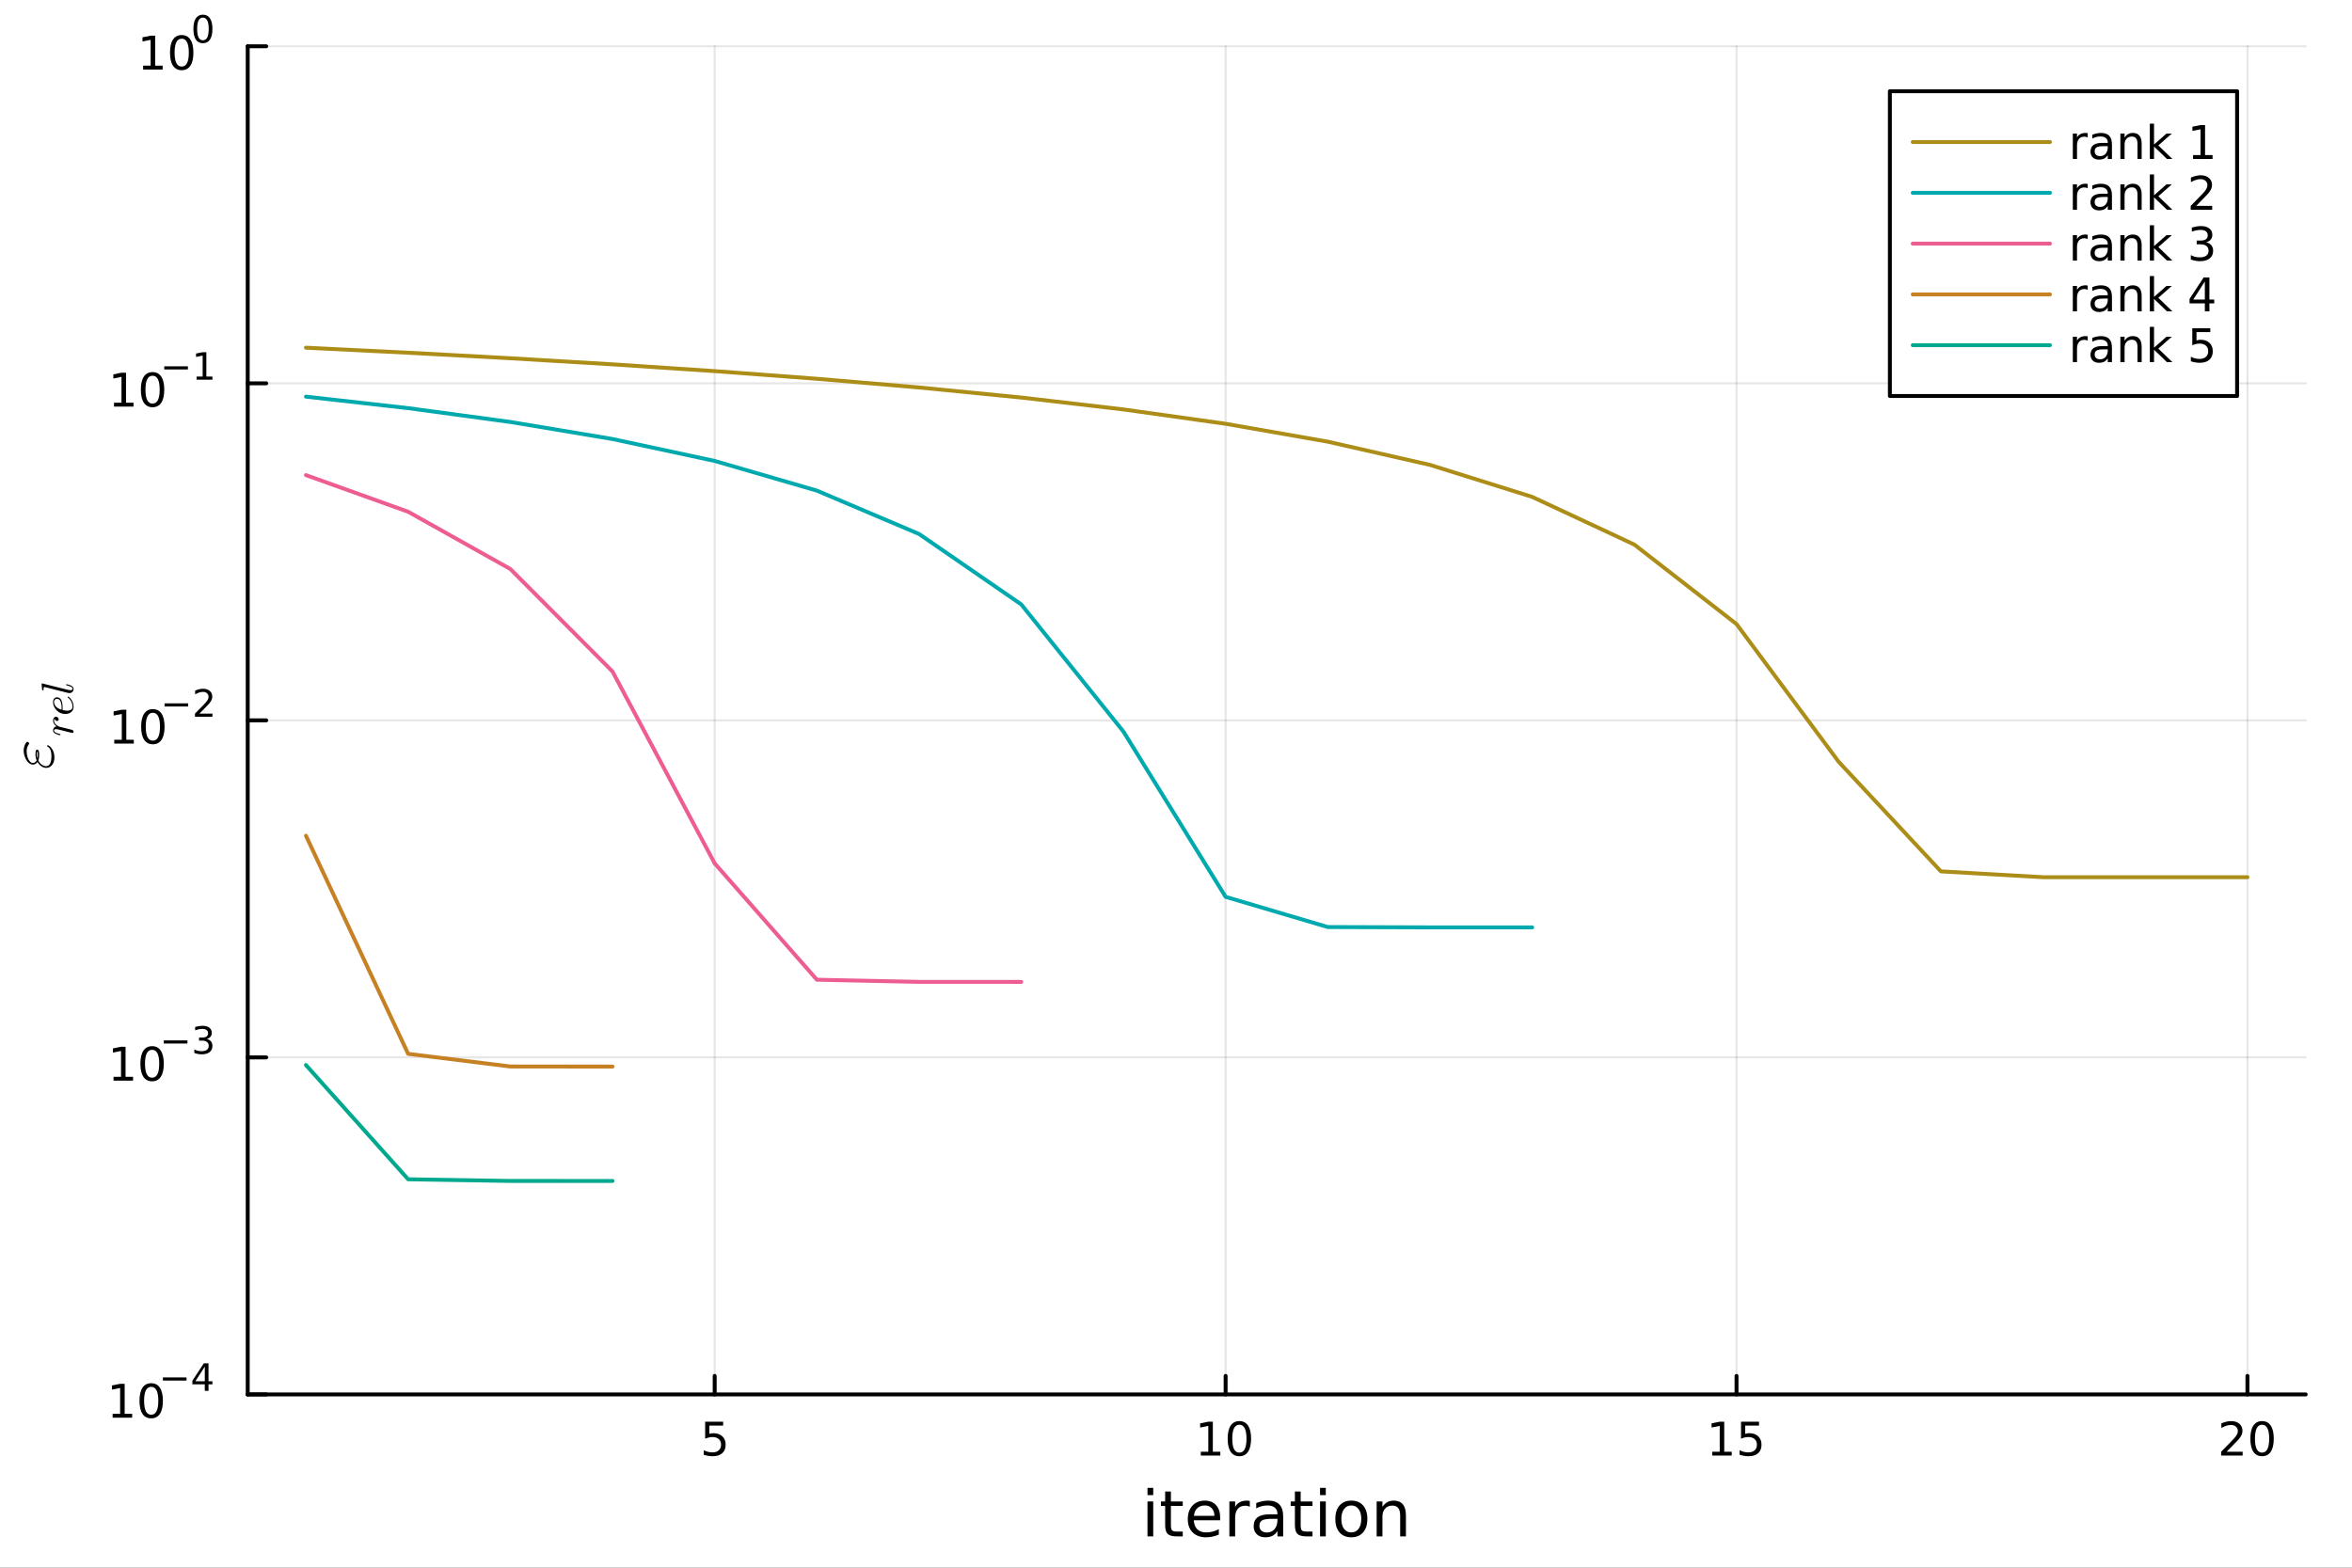<?xml version="1.0" encoding="utf-8"?>
<svg xmlns="http://www.w3.org/2000/svg" xmlns:xlink="http://www.w3.org/1999/xlink" width="600" height="400" viewBox="0 0 2400 1600">
<rect x="0" y="0" width="2400" height="1600" fill="#333333" stroke="none"/>
<defs>
  <clipPath id="clip040">
    <rect x="0" y="0" width="2400" height="1600"/>
  </clipPath>
</defs>
<path clip-path="url(#clip040)" d="M0 1600 L2400 1600 L2400 0 L0 0  Z" fill="#ffffff" fill-rule="evenodd" fill-opacity="1"/>
<defs>
  <clipPath id="clip041">
    <rect x="480" y="0" width="1681" height="1600"/>
  </clipPath>
</defs>
<defs>
  <clipPath id="clip042">
    <rect x="252" y="47" width="2101" height="1377"/>
  </clipPath>
</defs>
<path clip-path="url(#clip040)" d="M252.764 1423.18 L2352.76 1423.18 L2352.76 47.244 L252.764 47.244  Z" fill="#ffffff" fill-rule="evenodd" fill-opacity="1"/>
<polyline clip-path="url(#clip042)" style="stroke:#000000; stroke-linecap:round; stroke-linejoin:round; stroke-width:2; stroke-opacity:0.1; fill:none" points="729.277,1423.18 729.277,47.244 "/>
<polyline clip-path="url(#clip042)" style="stroke:#000000; stroke-linecap:round; stroke-linejoin:round; stroke-width:2; stroke-opacity:0.1; fill:none" points="1250.63,1423.18 1250.63,47.244 "/>
<polyline clip-path="url(#clip042)" style="stroke:#000000; stroke-linecap:round; stroke-linejoin:round; stroke-width:2; stroke-opacity:0.1; fill:none" points="1771.97,1423.18 1771.97,47.244 "/>
<polyline clip-path="url(#clip042)" style="stroke:#000000; stroke-linecap:round; stroke-linejoin:round; stroke-width:2; stroke-opacity:0.1; fill:none" points="2293.32,1423.18 2293.32,47.244 "/>
<polyline clip-path="url(#clip040)" style="stroke:#000000; stroke-linecap:round; stroke-linejoin:round; stroke-width:4; stroke-opacity:1; fill:none" points="252.764,1423.18 2352.76,1423.18 "/>
<polyline clip-path="url(#clip040)" style="stroke:#000000; stroke-linecap:round; stroke-linejoin:round; stroke-width:4; stroke-opacity:1; fill:none" points="729.277,1423.18 729.277,1404.28 "/>
<polyline clip-path="url(#clip040)" style="stroke:#000000; stroke-linecap:round; stroke-linejoin:round; stroke-width:4; stroke-opacity:1; fill:none" points="1250.63,1423.18 1250.63,1404.28 "/>
<polyline clip-path="url(#clip040)" style="stroke:#000000; stroke-linecap:round; stroke-linejoin:round; stroke-width:4; stroke-opacity:1; fill:none" points="1771.97,1423.18 1771.97,1404.28 "/>
<polyline clip-path="url(#clip040)" style="stroke:#000000; stroke-linecap:round; stroke-linejoin:round; stroke-width:4; stroke-opacity:1; fill:none" points="2293.32,1423.18 2293.32,1404.28 "/>
<path clip-path="url(#clip040)" d="M719.554 1451.02 L737.911 1451.02 L737.911 1454.96 L723.837 1454.96 L723.837 1463.43 Q724.855 1463.08 725.874 1462.92 Q726.892 1462.73 727.911 1462.73 Q733.698 1462.73 737.077 1465.9 Q740.457 1469.08 740.457 1474.49 Q740.457 1480.07 736.985 1483.17 Q733.513 1486.25 727.193 1486.25 Q725.017 1486.25 722.749 1485.88 Q720.503 1485.51 718.096 1484.77 L718.096 1480.07 Q720.179 1481.2 722.402 1481.76 Q724.624 1482.32 727.101 1482.32 Q731.105 1482.32 733.443 1480.21 Q735.781 1478.1 735.781 1474.49 Q735.781 1470.88 733.443 1468.77 Q731.105 1466.67 727.101 1466.67 Q725.226 1466.67 723.351 1467.08 Q721.499 1467.5 719.554 1468.38 L719.554 1451.02 Z" fill="#000000" fill-rule="evenodd" fill-opacity="1" /><path clip-path="url(#clip040)" d="M1225.31 1481.64 L1232.95 1481.64 L1232.95 1455.28 L1224.64 1456.95 L1224.64 1452.69 L1232.91 1451.02 L1237.58 1451.02 L1237.58 1481.64 L1245.22 1481.64 L1245.22 1485.58 L1225.31 1485.58 L1225.31 1481.64 Z" fill="#000000" fill-rule="evenodd" fill-opacity="1" /><path clip-path="url(#clip040)" d="M1264.66 1454.1 Q1261.05 1454.1 1259.22 1457.66 Q1257.42 1461.2 1257.42 1468.33 Q1257.42 1475.44 1259.22 1479.01 Q1261.05 1482.55 1264.66 1482.55 Q1268.3 1482.55 1270.1 1479.01 Q1271.93 1475.44 1271.93 1468.33 Q1271.93 1461.2 1270.1 1457.66 Q1268.3 1454.1 1264.66 1454.1 M1264.66 1450.39 Q1270.47 1450.39 1273.53 1455 Q1276.61 1459.58 1276.61 1468.33 Q1276.61 1477.06 1273.53 1481.67 Q1270.47 1486.25 1264.66 1486.25 Q1258.85 1486.25 1255.78 1481.67 Q1252.72 1477.06 1252.72 1468.33 Q1252.72 1459.58 1255.78 1455 Q1258.85 1450.39 1264.66 1450.39 Z" fill="#000000" fill-rule="evenodd" fill-opacity="1" /><path clip-path="url(#clip040)" d="M1747.16 1481.64 L1754.8 1481.64 L1754.8 1455.28 L1746.49 1456.95 L1746.49 1452.69 L1754.75 1451.02 L1759.43 1451.02 L1759.43 1481.64 L1767.07 1481.64 L1767.07 1485.58 L1747.16 1485.58 L1747.16 1481.64 Z" fill="#000000" fill-rule="evenodd" fill-opacity="1" /><path clip-path="url(#clip040)" d="M1776.56 1451.02 L1794.91 1451.02 L1794.91 1454.96 L1780.84 1454.96 L1780.84 1463.43 Q1781.86 1463.08 1782.88 1462.92 Q1783.89 1462.73 1784.91 1462.73 Q1790.7 1462.73 1794.08 1465.9 Q1797.46 1469.08 1797.46 1474.49 Q1797.46 1480.07 1793.99 1483.17 Q1790.52 1486.25 1784.2 1486.25 Q1782.02 1486.25 1779.75 1485.88 Q1777.51 1485.51 1775.1 1484.77 L1775.1 1480.07 Q1777.18 1481.2 1779.4 1481.76 Q1781.63 1482.32 1784.1 1482.32 Q1788.11 1482.32 1790.45 1480.21 Q1792.78 1478.1 1792.78 1474.49 Q1792.78 1470.88 1790.45 1468.77 Q1788.11 1466.67 1784.1 1466.67 Q1782.23 1466.67 1780.35 1467.08 Q1778.5 1467.5 1776.56 1468.38 L1776.56 1451.02 Z" fill="#000000" fill-rule="evenodd" fill-opacity="1" /><path clip-path="url(#clip040)" d="M2272.1 1481.64 L2288.41 1481.64 L2288.41 1485.58 L2266.47 1485.58 L2266.47 1481.64 Q2269.13 1478.89 2273.72 1474.26 Q2278.32 1469.61 2279.5 1468.27 Q2281.75 1465.74 2282.63 1464.01 Q2283.53 1462.25 2283.53 1460.56 Q2283.53 1457.8 2281.59 1456.07 Q2279.66 1454.33 2276.56 1454.33 Q2274.36 1454.33 2271.91 1455.09 Q2269.48 1455.86 2266.7 1457.41 L2266.7 1452.69 Q2269.53 1451.55 2271.98 1450.97 Q2274.43 1450.39 2276.47 1450.39 Q2281.84 1450.39 2285.04 1453.08 Q2288.23 1455.77 2288.23 1460.26 Q2288.23 1462.39 2287.42 1464.31 Q2286.63 1466.2 2284.53 1468.8 Q2283.95 1469.47 2280.85 1472.69 Q2277.74 1475.88 2272.1 1481.64 Z" fill="#000000" fill-rule="evenodd" fill-opacity="1" /><path clip-path="url(#clip040)" d="M2308.23 1454.1 Q2304.62 1454.1 2302.79 1457.66 Q2300.98 1461.2 2300.98 1468.33 Q2300.98 1475.44 2302.79 1479.01 Q2304.62 1482.55 2308.23 1482.55 Q2311.86 1482.55 2313.67 1479.01 Q2315.5 1475.44 2315.5 1468.33 Q2315.5 1461.2 2313.67 1457.66 Q2311.86 1454.1 2308.23 1454.1 M2308.23 1450.39 Q2314.04 1450.39 2317.1 1455 Q2320.17 1459.58 2320.17 1468.33 Q2320.17 1477.06 2317.1 1481.67 Q2314.04 1486.25 2308.23 1486.25 Q2302.42 1486.25 2299.34 1481.67 Q2296.29 1477.06 2296.29 1468.33 Q2296.29 1459.58 2299.34 1455 Q2302.42 1450.39 2308.23 1450.39 Z" fill="#000000" fill-rule="evenodd" fill-opacity="1" /><path clip-path="url(#clip040)" d="M1170.91 1532.4 L1176.77 1532.4 L1176.77 1568.04 L1170.91 1568.04 L1170.91 1532.4 M1170.91 1518.52 L1176.77 1518.52 L1176.77 1525.93 L1170.91 1525.93 L1170.91 1518.52 Z" fill="#000000" fill-rule="evenodd" fill-opacity="1" /><path clip-path="url(#clip040)" d="M1194.81 1522.27 L1194.81 1532.4 L1206.88 1532.4 L1206.88 1536.95 L1194.81 1536.95 L1194.81 1556.3 Q1194.81 1560.66 1195.99 1561.9 Q1197.2 1563.14 1200.86 1563.14 L1206.88 1563.14 L1206.88 1568.04 L1200.86 1568.04 Q1194.08 1568.04 1191.5 1565.53 Q1188.93 1562.98 1188.93 1556.3 L1188.93 1536.95 L1184.63 1536.95 L1184.63 1532.4 L1188.93 1532.4 L1188.93 1522.27 L1194.81 1522.27 Z" fill="#000000" fill-rule="evenodd" fill-opacity="1" /><path clip-path="url(#clip040)" d="M1245.07 1548.76 L1245.07 1551.62 L1218.14 1551.62 Q1218.53 1557.67 1221.77 1560.85 Q1225.05 1564 1230.88 1564 Q1234.25 1564 1237.4 1563.17 Q1240.58 1562.35 1243.7 1560.69 L1243.7 1566.23 Q1240.55 1567.57 1237.24 1568.27 Q1233.93 1568.97 1230.53 1568.97 Q1222 1568.97 1217 1564 Q1212.03 1559.04 1212.03 1550.57 Q1212.03 1541.82 1216.74 1536.69 Q1221.49 1531.54 1229.51 1531.54 Q1236.7 1531.54 1240.87 1536.18 Q1245.07 1540.8 1245.07 1548.76 M1239.21 1547.04 Q1239.15 1542.23 1236.51 1539.37 Q1233.9 1536.5 1229.57 1536.5 Q1224.67 1536.5 1221.71 1539.27 Q1218.78 1542.04 1218.33 1547.07 L1239.21 1547.04 Z" fill="#000000" fill-rule="evenodd" fill-opacity="1" /><path clip-path="url(#clip040)" d="M1275.34 1537.87 Q1274.35 1537.3 1273.18 1537.04 Q1272.03 1536.76 1270.63 1536.76 Q1265.66 1536.76 1262.99 1540 Q1260.35 1543.22 1260.35 1549.27 L1260.35 1568.04 L1254.46 1568.04 L1254.46 1532.4 L1260.35 1532.4 L1260.35 1537.93 Q1262.19 1534.69 1265.15 1533.13 Q1268.11 1531.54 1272.35 1531.54 Q1272.95 1531.54 1273.68 1531.63 Q1274.42 1531.7 1275.31 1531.85 L1275.34 1537.87 Z" fill="#000000" fill-rule="evenodd" fill-opacity="1" /><path clip-path="url(#clip040)" d="M1297.68 1550.12 Q1290.59 1550.12 1287.85 1551.75 Q1285.11 1553.37 1285.11 1557.29 Q1285.11 1560.4 1287.15 1562.25 Q1289.22 1564.07 1292.75 1564.07 Q1297.62 1564.07 1300.55 1560.63 Q1303.51 1557.16 1303.51 1551.43 L1303.51 1550.12 L1297.68 1550.12 M1309.36 1547.71 L1309.36 1568.04 L1303.51 1568.04 L1303.51 1562.63 Q1301.5 1565.88 1298.51 1567.44 Q1295.52 1568.97 1291.19 1568.97 Q1285.72 1568.97 1282.47 1565.91 Q1279.25 1562.82 1279.25 1557.67 Q1279.25 1551.65 1283.26 1548.6 Q1287.31 1545.54 1295.3 1545.54 L1303.51 1545.54 L1303.51 1544.97 Q1303.51 1540.93 1300.83 1538.73 Q1298.19 1536.5 1293.39 1536.5 Q1290.33 1536.5 1287.43 1537.23 Q1284.54 1537.97 1281.86 1539.43 L1281.86 1534.02 Q1285.08 1532.78 1288.1 1532.17 Q1291.13 1531.54 1293.99 1531.54 Q1301.73 1531.54 1305.54 1535.55 Q1309.36 1539.56 1309.36 1547.71 Z" fill="#000000" fill-rule="evenodd" fill-opacity="1" /><path clip-path="url(#clip040)" d="M1327.22 1522.27 L1327.22 1532.4 L1339.28 1532.4 L1339.28 1536.95 L1327.22 1536.95 L1327.22 1556.3 Q1327.22 1560.66 1328.4 1561.9 Q1329.61 1563.14 1333.27 1563.14 L1339.28 1563.14 L1339.28 1568.04 L1333.27 1568.04 Q1326.49 1568.04 1323.91 1565.53 Q1321.33 1562.98 1321.33 1556.3 L1321.33 1536.95 L1317.04 1536.95 L1317.04 1532.4 L1321.33 1532.4 L1321.33 1522.27 L1327.22 1522.27 Z" fill="#000000" fill-rule="evenodd" fill-opacity="1" /><path clip-path="url(#clip040)" d="M1346.99 1532.4 L1352.84 1532.4 L1352.84 1568.04 L1346.99 1568.04 L1346.99 1532.4 M1346.99 1518.52 L1352.84 1518.52 L1352.84 1525.93 L1346.99 1525.93 L1346.99 1518.52 Z" fill="#000000" fill-rule="evenodd" fill-opacity="1" /><path clip-path="url(#clip040)" d="M1378.91 1536.5 Q1374.2 1536.5 1371.46 1540.19 Q1368.72 1543.85 1368.72 1550.25 Q1368.72 1556.65 1371.43 1560.34 Q1374.17 1564 1378.91 1564 Q1383.59 1564 1386.33 1560.31 Q1389.06 1556.62 1389.06 1550.25 Q1389.06 1543.92 1386.33 1540.23 Q1383.59 1536.5 1378.91 1536.5 M1378.91 1531.54 Q1386.55 1531.54 1390.91 1536.5 Q1395.27 1541.47 1395.27 1550.25 Q1395.27 1559 1390.91 1564 Q1386.55 1568.97 1378.91 1568.97 Q1371.24 1568.97 1366.88 1564 Q1362.55 1559 1362.55 1550.25 Q1362.55 1541.47 1366.88 1536.5 Q1371.24 1531.54 1378.91 1531.54 Z" fill="#000000" fill-rule="evenodd" fill-opacity="1" /><path clip-path="url(#clip040)" d="M1434.61 1546.53 L1434.61 1568.04 L1428.75 1568.04 L1428.75 1546.72 Q1428.75 1541.66 1426.78 1539.14 Q1424.81 1536.63 1420.86 1536.63 Q1416.12 1536.63 1413.38 1539.65 Q1410.64 1542.68 1410.64 1547.9 L1410.64 1568.04 L1404.75 1568.04 L1404.75 1532.4 L1410.64 1532.4 L1410.64 1537.93 Q1412.74 1534.72 1415.58 1533.13 Q1418.44 1531.54 1422.16 1531.54 Q1428.31 1531.54 1431.46 1535.36 Q1434.61 1539.14 1434.61 1546.53 Z" fill="#000000" fill-rule="evenodd" fill-opacity="1" /><polyline clip-path="url(#clip042)" style="stroke:#000000; stroke-linecap:round; stroke-linejoin:round; stroke-width:2; stroke-opacity:0.1; fill:none" points="252.764,1423.18 2352.76,1423.18 "/>
<polyline clip-path="url(#clip042)" style="stroke:#000000; stroke-linecap:round; stroke-linejoin:round; stroke-width:2; stroke-opacity:0.1; fill:none" points="252.764,1079.2 2352.76,1079.2 "/>
<polyline clip-path="url(#clip042)" style="stroke:#000000; stroke-linecap:round; stroke-linejoin:round; stroke-width:2; stroke-opacity:0.1; fill:none" points="252.764,735.212 2352.76,735.212 "/>
<polyline clip-path="url(#clip042)" style="stroke:#000000; stroke-linecap:round; stroke-linejoin:round; stroke-width:2; stroke-opacity:0.1; fill:none" points="252.764,391.228 2352.76,391.228 "/>
<polyline clip-path="url(#clip042)" style="stroke:#000000; stroke-linecap:round; stroke-linejoin:round; stroke-width:2; stroke-opacity:0.1; fill:none" points="252.764,47.244 2352.76,47.244 "/>
<polyline clip-path="url(#clip040)" style="stroke:#000000; stroke-linecap:round; stroke-linejoin:round; stroke-width:4; stroke-opacity:1; fill:none" points="252.764,1423.18 252.764,47.244 "/>
<polyline clip-path="url(#clip040)" style="stroke:#000000; stroke-linecap:round; stroke-linejoin:round; stroke-width:4; stroke-opacity:1; fill:none" points="252.764,1423.18 271.662,1423.18 "/>
<polyline clip-path="url(#clip040)" style="stroke:#000000; stroke-linecap:round; stroke-linejoin:round; stroke-width:4; stroke-opacity:1; fill:none" points="252.764,1079.2 271.662,1079.2 "/>
<polyline clip-path="url(#clip040)" style="stroke:#000000; stroke-linecap:round; stroke-linejoin:round; stroke-width:4; stroke-opacity:1; fill:none" points="252.764,735.212 271.662,735.212 "/>
<polyline clip-path="url(#clip040)" style="stroke:#000000; stroke-linecap:round; stroke-linejoin:round; stroke-width:4; stroke-opacity:1; fill:none" points="252.764,391.228 271.662,391.228 "/>
<polyline clip-path="url(#clip040)" style="stroke:#000000; stroke-linecap:round; stroke-linejoin:round; stroke-width:4; stroke-opacity:1; fill:none" points="252.764,47.244 271.662,47.244 "/>
<path clip-path="url(#clip040)" d="M114.931 1442.97 L122.57 1442.97 L122.57 1416.61 L114.26 1418.27 L114.26 1414.01 L122.524 1412.35 L127.2 1412.35 L127.2 1442.97 L134.839 1442.97 L134.839 1446.91 L114.931 1446.91 L114.931 1442.97 Z" fill="#000000" fill-rule="evenodd" fill-opacity="1" /><path clip-path="url(#clip040)" d="M154.283 1415.43 Q150.672 1415.43 148.843 1418.99 Q147.038 1422.53 147.038 1429.66 Q147.038 1436.77 148.843 1440.33 Q150.672 1443.88 154.283 1443.88 Q157.917 1443.88 159.723 1440.33 Q161.552 1436.77 161.552 1429.66 Q161.552 1422.53 159.723 1418.99 Q157.917 1415.43 154.283 1415.43 M154.283 1411.72 Q160.093 1411.72 163.149 1416.33 Q166.227 1420.91 166.227 1429.66 Q166.227 1438.39 163.149 1443 Q160.093 1447.58 154.283 1447.58 Q148.473 1447.58 145.394 1443 Q142.339 1438.39 142.339 1429.66 Q142.339 1420.91 145.394 1416.33 Q148.473 1411.72 154.283 1411.72 Z" fill="#000000" fill-rule="evenodd" fill-opacity="1" /><path clip-path="url(#clip040)" d="M166.227 1405.82 L190.339 1405.82 L190.339 1409.02 L166.227 1409.02 L166.227 1405.82 Z" fill="#000000" fill-rule="evenodd" fill-opacity="1" /><path clip-path="url(#clip040)" d="M208.978 1394.73 L199.386 1409.72 L208.978 1409.72 L208.978 1394.73 M207.981 1391.42 L212.758 1391.42 L212.758 1409.72 L216.764 1409.72 L216.764 1412.88 L212.758 1412.88 L212.758 1419.5 L208.978 1419.5 L208.978 1412.88 L196.301 1412.88 L196.301 1409.21 L207.981 1391.42 Z" fill="#000000" fill-rule="evenodd" fill-opacity="1" /><path clip-path="url(#clip040)" d="M115.853 1098.99 L123.492 1098.99 L123.492 1072.62 L115.182 1074.29 L115.182 1070.03 L123.446 1068.36 L128.121 1068.36 L128.121 1098.99 L135.76 1098.99 L135.76 1102.92 L115.853 1102.92 L115.853 1098.99 Z" fill="#000000" fill-rule="evenodd" fill-opacity="1" /><path clip-path="url(#clip040)" d="M155.205 1071.44 Q151.594 1071.44 149.765 1075.01 Q147.959 1078.55 147.959 1085.68 Q147.959 1092.78 149.765 1096.35 Q151.594 1099.89 155.205 1099.89 Q158.839 1099.89 160.644 1096.35 Q162.473 1092.78 162.473 1085.68 Q162.473 1078.55 160.644 1075.01 Q158.839 1071.44 155.205 1071.44 M155.205 1067.74 Q161.015 1067.74 164.07 1072.34 Q167.149 1076.93 167.149 1085.68 Q167.149 1094.41 164.07 1099.01 Q161.015 1103.59 155.205 1103.59 Q149.395 1103.59 146.316 1099.01 Q143.26 1094.41 143.26 1085.68 Q143.26 1076.93 146.316 1072.34 Q149.395 1067.74 155.205 1067.74 Z" fill="#000000" fill-rule="evenodd" fill-opacity="1" /><path clip-path="url(#clip040)" d="M167.149 1061.84 L191.261 1061.84 L191.261 1065.04 L167.149 1065.04 L167.149 1061.84 Z" fill="#000000" fill-rule="evenodd" fill-opacity="1" /><path clip-path="url(#clip040)" d="M210.971 1060.37 Q213.698 1060.96 215.222 1062.8 Q216.764 1064.64 216.764 1067.35 Q216.764 1071.51 213.905 1073.78 Q211.046 1076.06 205.78 1076.06 Q204.012 1076.06 202.132 1075.7 Q200.27 1075.36 198.276 1074.67 L198.276 1071 Q199.856 1071.92 201.737 1072.39 Q203.617 1072.86 205.667 1072.86 Q209.241 1072.86 211.103 1071.45 Q212.984 1070.04 212.984 1067.35 Q212.984 1064.87 211.234 1063.48 Q209.504 1062.07 206.401 1062.07 L203.128 1062.07 L203.128 1058.94 L206.551 1058.94 Q209.354 1058.94 210.84 1057.83 Q212.325 1056.71 212.325 1054.6 Q212.325 1052.44 210.783 1051.29 Q209.26 1050.12 206.401 1050.12 Q204.84 1050.12 203.053 1050.46 Q201.266 1050.8 199.122 1051.51 L199.122 1048.13 Q201.285 1047.53 203.166 1047.23 Q205.066 1046.93 206.739 1046.93 Q211.065 1046.93 213.585 1048.9 Q216.106 1050.86 216.106 1054.2 Q216.106 1056.54 214.77 1058.15 Q213.435 1059.75 210.971 1060.37 Z" fill="#000000" fill-rule="evenodd" fill-opacity="1" /><path clip-path="url(#clip040)" d="M116.624 755.004 L124.263 755.004 L124.263 728.639 L115.953 730.305 L115.953 726.046 L124.217 724.38 L128.893 724.38 L128.893 755.004 L136.531 755.004 L136.531 758.94 L116.624 758.94 L116.624 755.004 Z" fill="#000000" fill-rule="evenodd" fill-opacity="1" /><path clip-path="url(#clip040)" d="M155.976 727.458 Q152.365 727.458 150.536 731.023 Q148.73 734.565 148.73 741.694 Q148.73 748.801 150.536 752.366 Q152.365 755.907 155.976 755.907 Q159.61 755.907 161.416 752.366 Q163.244 748.801 163.244 741.694 Q163.244 734.565 161.416 731.023 Q159.61 727.458 155.976 727.458 M155.976 723.755 Q161.786 723.755 164.841 728.361 Q167.92 732.944 167.92 741.694 Q167.92 750.421 164.841 755.028 Q161.786 759.611 155.976 759.611 Q150.166 759.611 147.087 755.028 Q144.031 750.421 144.031 741.694 Q144.031 732.944 147.087 728.361 Q150.166 723.755 155.976 723.755 Z" fill="#000000" fill-rule="evenodd" fill-opacity="1" /><path clip-path="url(#clip040)" d="M167.92 717.856 L192.032 717.856 L192.032 721.053 L167.92 721.053 L167.92 717.856 Z" fill="#000000" fill-rule="evenodd" fill-opacity="1" /><path clip-path="url(#clip040)" d="M203.504 728.332 L216.764 728.332 L216.764 731.529 L198.934 731.529 L198.934 728.332 Q201.097 726.094 204.821 722.332 Q208.564 718.552 209.523 717.461 Q211.347 715.411 212.062 714 Q212.796 712.571 212.796 711.198 Q212.796 708.96 211.216 707.549 Q209.655 706.139 207.134 706.139 Q205.348 706.139 203.354 706.759 Q201.379 707.38 199.122 708.64 L199.122 704.803 Q201.417 703.882 203.41 703.412 Q205.404 702.941 207.059 702.941 Q211.423 702.941 214.018 705.123 Q216.613 707.305 216.613 710.953 Q216.613 712.684 215.955 714.245 Q215.316 715.787 213.604 717.894 Q213.134 718.439 210.614 721.053 Q208.094 723.649 203.504 728.332 Z" fill="#000000" fill-rule="evenodd" fill-opacity="1" /><path clip-path="url(#clip040)" d="M116.323 411.02 L123.962 411.02 L123.962 384.655 L115.652 386.322 L115.652 382.062 L123.916 380.396 L128.592 380.396 L128.592 411.02 L136.231 411.02 L136.231 414.956 L116.323 414.956 L116.323 411.02 Z" fill="#000000" fill-rule="evenodd" fill-opacity="1" /><path clip-path="url(#clip040)" d="M155.675 383.474 Q152.064 383.474 150.235 387.039 Q148.43 390.581 148.43 397.71 Q148.43 404.817 150.235 408.382 Q152.064 411.923 155.675 411.923 Q159.309 411.923 161.115 408.382 Q162.943 404.817 162.943 397.71 Q162.943 390.581 161.115 387.039 Q159.309 383.474 155.675 383.474 M155.675 379.771 Q161.485 379.771 164.541 384.377 Q167.619 388.96 167.619 397.71 Q167.619 406.437 164.541 411.044 Q161.485 415.627 155.675 415.627 Q149.865 415.627 146.786 411.044 Q143.73 406.437 143.73 397.71 Q143.73 388.96 146.786 384.377 Q149.865 379.771 155.675 379.771 Z" fill="#000000" fill-rule="evenodd" fill-opacity="1" /><path clip-path="url(#clip040)" d="M167.619 373.872 L191.731 373.872 L191.731 377.069 L167.619 377.069 L167.619 373.872 Z" fill="#000000" fill-rule="evenodd" fill-opacity="1" /><path clip-path="url(#clip040)" d="M200.589 384.348 L206.796 384.348 L206.796 362.926 L200.044 364.28 L200.044 360.819 L206.758 359.465 L210.557 359.465 L210.557 384.348 L216.764 384.348 L216.764 387.545 L200.589 387.545 L200.589 384.348 Z" fill="#000000" fill-rule="evenodd" fill-opacity="1" /><path clip-path="url(#clip040)" d="M146.058 67.037 L153.697 67.037 L153.697 40.671 L145.387 42.338 L145.387 38.078 L153.651 36.412 L158.327 36.412 L158.327 67.037 L165.966 67.037 L165.966 70.972 L146.058 70.972 L146.058 67.037 Z" fill="#000000" fill-rule="evenodd" fill-opacity="1" /><path clip-path="url(#clip040)" d="M185.41 39.49 Q181.799 39.49 179.97 43.055 Q178.165 46.597 178.165 53.726 Q178.165 60.833 179.97 64.398 Q181.799 67.939 185.41 67.939 Q189.044 67.939 190.85 64.398 Q192.678 60.833 192.678 53.726 Q192.678 46.597 190.85 43.055 Q189.044 39.49 185.41 39.49 M185.41 35.787 Q191.22 35.787 194.276 40.393 Q197.354 44.977 197.354 53.726 Q197.354 62.453 194.276 67.06 Q191.22 71.643 185.41 71.643 Q179.6 71.643 176.521 67.06 Q173.466 62.453 173.466 53.726 Q173.466 44.977 176.521 40.393 Q179.6 35.787 185.41 35.787 Z" fill="#000000" fill-rule="evenodd" fill-opacity="1" /><path clip-path="url(#clip040)" d="M207.059 17.983 Q204.125 17.983 202.639 20.879 Q201.172 23.757 201.172 29.549 Q201.172 35.324 202.639 38.22 Q204.125 41.097 207.059 41.097 Q210.012 41.097 211.479 38.22 Q212.965 35.324 212.965 29.549 Q212.965 23.757 211.479 20.879 Q210.012 17.983 207.059 17.983 M207.059 14.973 Q211.78 14.973 214.263 18.716 Q216.764 22.44 216.764 29.549 Q216.764 36.64 214.263 40.383 Q211.78 44.107 207.059 44.107 Q202.338 44.107 199.837 40.383 Q197.354 36.64 197.354 29.549 Q197.354 22.44 199.837 18.716 Q202.338 14.973 207.059 14.973 Z" fill="#000000" fill-rule="evenodd" fill-opacity="1" /><path clip-path="url(#clip040)" d="M27.939 757.108 Q28.616 757.108 29.163 757.688 Q29.71 758.236 29.71 758.912 Q29.71 759.298 29.066 760.232 Q27.198 762.905 27.198 766.287 Q27.198 769.314 27.939 772.116 Q28.68 774.918 30.194 776.818 Q31.675 778.686 33.607 778.686 Q36.023 778.686 37.44 776.045 Q36.184 773.308 36.184 769.926 Q36.184 768.831 36.248 768.09 Q36.313 767.318 36.474 766.577 Q36.635 765.836 37.021 765.482 Q37.376 765.095 37.955 765.095 Q40.016 765.095 40.016 770.442 Q40.016 773.92 39.082 776.11 Q40.467 778.912 42.69 780.458 Q44.912 782.003 46.812 782.003 Q48.454 782.003 49.646 781.102 Q50.838 780.168 51.417 778.654 Q51.997 777.108 52.255 775.594 Q52.48 774.049 52.48 772.342 Q52.48 769.54 52.126 767.575 Q51.739 765.578 51.031 764.483 Q50.322 763.356 49.839 762.905 Q49.324 762.422 48.519 761.939 Q48.068 761.649 48.068 761.263 Q48.068 760.973 48.261 760.78 Q48.422 760.554 48.712 760.554 Q49.066 760.554 49.807 761.005 Q50.548 761.424 51.546 762.454 Q52.512 763.453 53.414 764.838 Q54.284 766.19 54.895 768.348 Q55.507 770.506 55.507 772.954 Q55.507 777.945 53.06 780.844 Q50.612 783.71 47.198 783.71 Q44.815 783.71 42.367 782.132 Q39.888 780.522 38.309 777.688 Q36.345 780.329 33.607 780.329 Q31.16 780.329 28.97 778.268 Q26.78 776.174 25.492 772.793 Q24.171 769.379 24.171 765.643 Q24.171 763.549 24.88 761.488 Q25.556 759.427 26.425 758.268 Q27.295 757.108 27.939 757.108 M38.02 766.802 Q37.633 768.219 37.633 769.926 Q37.633 772.245 38.213 773.952 Q38.567 772.567 38.567 770.442 Q38.567 768.67 38.471 768.155 Q38.374 767.607 38.02 766.802 Z" fill="#000000" fill-rule="evenodd" fill-opacity="1" /><path clip-path="url(#clip040)" d="M57.129 731.525 Q58.324 731.525 59.091 732.314 Q59.857 733.08 59.857 734.072 Q59.857 734.929 59.361 735.38 Q58.865 735.831 58.234 735.831 Q57.332 735.831 56.588 735.132 Q55.844 734.433 55.687 733.419 Q55.145 734.162 55.145 735.357 Q55.145 737.319 56.656 739.055 Q57.355 739.821 58.64 740.655 Q59.902 741.489 60.443 741.647 L66.463 743.112 Q67.139 743.248 70.385 744.082 Q73.609 744.893 73.744 744.961 Q74.376 745.187 74.714 745.683 Q75.052 746.178 75.052 746.674 Q75.052 747.238 74.714 747.621 Q74.376 748.005 73.79 748.005 Q73.699 748.005 73.361 747.937 Q73.023 747.869 72.55 747.757 Q72.076 747.644 71.806 747.599 L61.142 744.916 Q59.203 744.42 58.595 744.307 Q57.964 744.172 57.265 744.172 Q56.047 744.172 55.596 744.555 Q55.145 744.939 55.145 745.615 Q55.145 746.787 56.543 747.554 Q57.941 748.32 60.646 748.974 Q61.39 749.177 61.548 749.312 Q61.706 749.425 61.706 749.763 Q61.683 750.327 61.232 750.327 Q61.12 750.327 60.398 750.146 Q59.654 749.966 58.572 749.628 Q57.468 749.267 56.769 748.884 Q56.295 748.658 55.98 748.455 Q55.664 748.253 55.168 747.847 Q54.672 747.441 54.402 746.832 Q54.131 746.224 54.131 745.48 Q54.131 743.856 55.123 742.707 Q56.115 741.534 57.67 741.264 Q56.859 740.7 56.16 740.001 Q55.439 739.303 54.785 738.018 Q54.131 736.732 54.131 735.357 Q54.131 733.644 55.01 732.584 Q55.867 731.525 57.129 731.525 Z" fill="#000000" fill-rule="evenodd" fill-opacity="1" /><path clip-path="url(#clip040)" d="M69.191 711.114 Q69.393 710.934 69.596 710.934 Q69.799 710.934 70.385 711.385 Q70.972 711.813 71.76 712.737 Q72.55 713.662 73.293 714.857 Q74.037 716.051 74.534 717.81 Q75.052 719.568 75.052 721.417 Q75.052 724.731 72.685 726.715 Q70.318 728.676 66.688 728.676 Q64.366 728.676 62.315 727.91 Q60.24 727.143 58.775 725.903 Q57.31 724.641 56.25 723.063 Q55.168 721.462 54.65 719.794 Q54.131 718.125 54.131 716.57 Q54.131 714.293 55.281 712.963 Q56.431 711.633 58.054 711.633 Q58.437 711.633 58.91 711.745 Q59.384 711.836 60.128 712.151 Q60.872 712.444 61.616 713.211 Q62.337 713.977 62.81 715.105 Q63.87 717.607 63.87 722.161 L63.87 724.618 Q66.778 725.34 68.672 725.34 Q69.416 725.34 70.183 725.204 Q70.926 725.069 71.873 724.708 Q72.82 724.325 73.429 723.468 Q74.015 722.589 74.015 721.327 Q74.015 720.921 73.992 720.493 Q73.97 720.042 73.722 718.914 Q73.474 717.765 73.046 716.75 Q72.617 715.736 71.693 714.451 Q70.746 713.143 69.461 712.106 Q68.988 711.745 68.988 711.497 Q68.988 711.295 69.191 711.114 M58.054 713.166 Q56.814 713.166 55.98 714.09 Q55.145 714.992 55.145 716.57 Q55.145 717.066 55.258 717.675 Q55.371 718.283 55.844 719.298 Q56.318 720.29 57.107 721.169 Q57.873 722.048 59.384 722.927 Q60.872 723.807 62.856 724.325 L62.856 722.431 Q62.856 721.778 62.856 721.304 Q62.833 720.831 62.743 719.794 Q62.653 718.734 62.495 717.968 Q62.315 717.201 61.954 716.232 Q61.593 715.262 61.12 714.654 Q60.624 714.022 59.835 713.594 Q59.046 713.166 58.054 713.166 Z" fill="#000000" fill-rule="evenodd" fill-opacity="1" /><path clip-path="url(#clip040)" d="M42.994 697.5 L69.686 704.15 Q70.746 704.421 71.896 704.421 Q74.015 704.421 74.015 703.023 Q74.015 702.369 73.587 701.828 Q73.136 701.287 72.257 700.882 Q71.355 700.453 70.498 700.183 Q69.641 699.89 68.311 699.529 Q67.793 699.416 67.635 699.303 Q67.477 699.191 67.477 698.875 Q67.477 698.312 67.928 698.312 Q70.701 698.875 72.459 699.709 Q75.052 700.927 75.052 703.181 Q75.052 704.872 73.88 706.134 Q72.685 707.374 70.791 707.374 Q70.07 707.374 69.213 707.149 L46.128 701.332 L45.226 701.175 Q44.978 701.175 44.843 701.265 Q44.708 701.355 44.572 701.896 Q44.437 702.415 44.437 703.452 Q44.437 703.88 44.414 704.083 Q44.392 704.263 44.279 704.444 Q44.167 704.601 43.919 704.601 Q43.513 704.601 43.287 704.444 Q43.062 704.263 43.017 704.128 Q42.972 703.993 42.949 703.722 Q42.927 703.339 42.814 702.054 Q42.679 700.769 42.589 699.664 Q42.498 698.56 42.498 698.086 Q42.498 697.816 42.634 697.68 Q42.746 697.522 42.882 697.5 L42.994 697.5 Z" fill="#000000" fill-rule="evenodd" fill-opacity="1" /><polyline clip-path="url(#clip042)" style="stroke:#ac8d18; stroke-linecap:round; stroke-linejoin:round; stroke-width:4; stroke-opacity:1; fill:none" points="312.198,354.859 416.467,360 520.737,365.632 625.007,371.851 729.277,378.777 833.546,386.574 937.816,395.46 1042.09,405.744 1146.36,417.873 1250.63,432.524 1354.89,450.778 1459.16,474.489 1563.43,507.117 1667.7,555.836 1771.97,636.94 1876.24,777.544 1980.51,889.331 2084.78,895.28 2189.05,895.295 2293.32,895.296 "/>
<polyline clip-path="url(#clip042)" style="stroke:#00a9ad; stroke-linecap:round; stroke-linejoin:round; stroke-width:4; stroke-opacity:1; fill:none" points="312.198,404.82 416.467,416.564 520.737,430.66 625.007,448.078 729.277,470.447 833.546,500.744 937.816,544.994 1042.09,616.871 1146.36,746.68 1250.63,915.332 1354.89,946.156 1459.16,946.498 1563.43,946.502 "/>
<polyline clip-path="url(#clip042)" style="stroke:#ed5d92; stroke-linecap:round; stroke-linejoin:round; stroke-width:4; stroke-opacity:1; fill:none" points="312.198,484.901 416.467,522.306 520.737,580.724 625.007,685.363 729.277,881.186 833.546,999.924 937.816,1002.11 1042.09,1002.13 "/>
<polyline clip-path="url(#clip042)" style="stroke:#c68125; stroke-linecap:round; stroke-linejoin:round; stroke-width:4; stroke-opacity:1; fill:none" points="312.198,852.988 416.467,1075.56 520.737,1088.49 625.007,1088.56 "/>
<polyline clip-path="url(#clip042)" style="stroke:#00a98d; stroke-linecap:round; stroke-linejoin:round; stroke-width:4; stroke-opacity:1; fill:none" points="312.198,1087 416.467,1203.59 520.737,1205.29 625.007,1205.3 "/>
<path clip-path="url(#clip040)" d="M1928.45 404.149 L2282.76 404.149 L2282.76 93.109 L1928.45 93.109  Z" fill="#ffffff" fill-rule="evenodd" fill-opacity="1"/>
<polyline clip-path="url(#clip040)" style="stroke:#000000; stroke-linecap:round; stroke-linejoin:round; stroke-width:4; stroke-opacity:1; fill:none" points="1928.45,404.149 2282.76,404.149 2282.76,93.109 1928.45,93.109 1928.45,404.149 "/>
<polyline clip-path="url(#clip040)" style="stroke:#ac8d18; stroke-linecap:round; stroke-linejoin:round; stroke-width:4; stroke-opacity:1; fill:none" points="1951.79,144.949 2091.78,144.949 "/>
<path clip-path="url(#clip040)" d="M2130.3 140.284 Q2129.59 139.868 2128.73 139.682 Q2127.9 139.474 2126.88 139.474 Q2123.27 139.474 2121.32 141.835 Q2119.4 144.173 2119.4 148.571 L2119.4 162.229 L2115.12 162.229 L2115.12 136.303 L2119.4 136.303 L2119.4 140.331 Q2120.74 137.969 2122.9 136.835 Q2125.05 135.678 2128.13 135.678 Q2128.57 135.678 2129.1 135.747 Q2129.63 135.794 2130.28 135.909 L2130.3 140.284 Z" fill="#000000" fill-rule="evenodd" fill-opacity="1" /><path clip-path="url(#clip040)" d="M2146.55 149.196 Q2141.39 149.196 2139.4 150.377 Q2137.41 151.557 2137.41 154.405 Q2137.41 156.673 2138.89 158.016 Q2140.4 159.335 2142.97 159.335 Q2146.51 159.335 2148.64 156.835 Q2150.79 154.312 2150.79 150.145 L2150.79 149.196 L2146.55 149.196 M2155.05 147.437 L2155.05 162.229 L2150.79 162.229 L2150.79 158.293 Q2149.33 160.655 2147.16 161.789 Q2144.98 162.9 2141.83 162.9 Q2137.85 162.9 2135.49 160.678 Q2133.15 158.432 2133.15 154.682 Q2133.15 150.307 2136.07 148.085 Q2139.01 145.863 2144.82 145.863 L2150.79 145.863 L2150.79 145.446 Q2150.79 142.507 2148.84 140.909 Q2146.92 139.289 2143.43 139.289 Q2141.21 139.289 2139.1 139.821 Q2136.99 140.354 2135.05 141.419 L2135.05 137.483 Q2137.39 136.581 2139.59 136.141 Q2141.78 135.678 2143.87 135.678 Q2149.49 135.678 2152.27 138.594 Q2155.05 141.511 2155.05 147.437 Z" fill="#000000" fill-rule="evenodd" fill-opacity="1" /><path clip-path="url(#clip040)" d="M2185.37 146.581 L2185.37 162.229 L2181.11 162.229 L2181.11 146.719 Q2181.11 143.039 2179.68 141.21 Q2178.24 139.382 2175.37 139.382 Q2171.92 139.382 2169.93 141.581 Q2167.94 143.78 2167.94 147.576 L2167.94 162.229 L2163.66 162.229 L2163.66 136.303 L2167.94 136.303 L2167.94 140.331 Q2169.47 137.993 2171.53 136.835 Q2173.61 135.678 2176.32 135.678 Q2180.79 135.678 2183.08 138.456 Q2185.37 141.21 2185.37 146.581 Z" fill="#000000" fill-rule="evenodd" fill-opacity="1" /><path clip-path="url(#clip040)" d="M2193.71 126.21 L2197.99 126.21 L2197.99 147.483 L2210.7 136.303 L2216.14 136.303 L2202.39 148.432 L2216.71 162.229 L2211.16 162.229 L2197.99 149.567 L2197.99 162.229 L2193.71 162.229 L2193.71 126.21 Z" fill="#000000" fill-rule="evenodd" fill-opacity="1" /><path clip-path="url(#clip040)" d="M2237.8 158.293 L2245.44 158.293 L2245.44 131.928 L2237.13 133.595 L2237.13 129.335 L2245.4 127.669 L2250.07 127.669 L2250.07 158.293 L2257.71 158.293 L2257.71 162.229 L2237.8 162.229 L2237.8 158.293 Z" fill="#000000" fill-rule="evenodd" fill-opacity="1" /><polyline clip-path="url(#clip040)" style="stroke:#00a9ad; stroke-linecap:round; stroke-linejoin:round; stroke-width:4; stroke-opacity:1; fill:none" points="1951.79,196.789 2091.78,196.789 "/>
<path clip-path="url(#clip040)" d="M2130.3 192.124 Q2129.59 191.708 2128.73 191.522 Q2127.9 191.314 2126.88 191.314 Q2123.27 191.314 2121.32 193.675 Q2119.4 196.013 2119.4 200.411 L2119.4 214.069 L2115.12 214.069 L2115.12 188.143 L2119.4 188.143 L2119.4 192.171 Q2120.74 189.809 2122.9 188.675 Q2125.05 187.518 2128.13 187.518 Q2128.57 187.518 2129.1 187.587 Q2129.63 187.634 2130.28 187.749 L2130.3 192.124 Z" fill="#000000" fill-rule="evenodd" fill-opacity="1" /><path clip-path="url(#clip040)" d="M2146.55 201.036 Q2141.39 201.036 2139.4 202.217 Q2137.41 203.397 2137.41 206.245 Q2137.41 208.513 2138.89 209.856 Q2140.4 211.175 2142.97 211.175 Q2146.51 211.175 2148.64 208.675 Q2150.79 206.152 2150.79 201.985 L2150.79 201.036 L2146.55 201.036 M2155.05 199.277 L2155.05 214.069 L2150.79 214.069 L2150.79 210.133 Q2149.33 212.495 2147.16 213.629 Q2144.98 214.74 2141.83 214.74 Q2137.85 214.74 2135.49 212.518 Q2133.15 210.272 2133.15 206.522 Q2133.15 202.147 2136.07 199.925 Q2139.01 197.703 2144.82 197.703 L2150.79 197.703 L2150.79 197.286 Q2150.79 194.347 2148.84 192.749 Q2146.92 191.129 2143.43 191.129 Q2141.21 191.129 2139.1 191.661 Q2136.99 192.194 2135.05 193.259 L2135.05 189.323 Q2137.39 188.421 2139.59 187.981 Q2141.78 187.518 2143.87 187.518 Q2149.49 187.518 2152.27 190.434 Q2155.05 193.351 2155.05 199.277 Z" fill="#000000" fill-rule="evenodd" fill-opacity="1" /><path clip-path="url(#clip040)" d="M2185.37 198.421 L2185.37 214.069 L2181.11 214.069 L2181.11 198.559 Q2181.11 194.879 2179.68 193.05 Q2178.24 191.222 2175.37 191.222 Q2171.92 191.222 2169.93 193.421 Q2167.94 195.62 2167.94 199.416 L2167.94 214.069 L2163.66 214.069 L2163.66 188.143 L2167.94 188.143 L2167.94 192.171 Q2169.47 189.833 2171.53 188.675 Q2173.61 187.518 2176.32 187.518 Q2180.79 187.518 2183.08 190.296 Q2185.37 193.05 2185.37 198.421 Z" fill="#000000" fill-rule="evenodd" fill-opacity="1" /><path clip-path="url(#clip040)" d="M2193.71 178.05 L2197.99 178.05 L2197.99 199.323 L2210.7 188.143 L2216.14 188.143 L2202.39 200.272 L2216.71 214.069 L2211.16 214.069 L2197.99 201.407 L2197.99 214.069 L2193.71 214.069 L2193.71 178.05 Z" fill="#000000" fill-rule="evenodd" fill-opacity="1" /><path clip-path="url(#clip040)" d="M2241.02 210.133 L2257.34 210.133 L2257.34 214.069 L2235.4 214.069 L2235.4 210.133 Q2238.06 207.379 2242.64 202.749 Q2247.25 198.096 2248.43 196.754 Q2250.67 194.231 2251.55 192.495 Q2252.46 190.735 2252.46 189.046 Q2252.46 186.291 2250.51 184.555 Q2248.59 182.819 2245.49 182.819 Q2243.29 182.819 2240.84 183.583 Q2238.4 184.347 2235.63 185.897 L2235.63 181.175 Q2238.45 180.041 2240.9 179.462 Q2243.36 178.884 2245.4 178.884 Q2250.77 178.884 2253.96 181.569 Q2257.15 184.254 2257.15 188.745 Q2257.15 190.874 2256.34 192.796 Q2255.56 194.694 2253.45 197.286 Q2252.87 197.958 2249.77 201.175 Q2246.67 204.37 2241.02 210.133 Z" fill="#000000" fill-rule="evenodd" fill-opacity="1" /><polyline clip-path="url(#clip040)" style="stroke:#ed5d92; stroke-linecap:round; stroke-linejoin:round; stroke-width:4; stroke-opacity:1; fill:none" points="1951.79,248.629 2091.78,248.629 "/>
<path clip-path="url(#clip040)" d="M2130.3 243.964 Q2129.59 243.548 2128.73 243.362 Q2127.9 243.154 2126.88 243.154 Q2123.27 243.154 2121.32 245.515 Q2119.4 247.853 2119.4 252.251 L2119.4 265.909 L2115.12 265.909 L2115.12 239.983 L2119.4 239.983 L2119.4 244.011 Q2120.74 241.649 2122.9 240.515 Q2125.05 239.358 2128.13 239.358 Q2128.57 239.358 2129.1 239.427 Q2129.63 239.474 2130.28 239.589 L2130.3 243.964 Z" fill="#000000" fill-rule="evenodd" fill-opacity="1" /><path clip-path="url(#clip040)" d="M2146.55 252.876 Q2141.39 252.876 2139.4 254.057 Q2137.41 255.237 2137.41 258.085 Q2137.41 260.353 2138.89 261.696 Q2140.4 263.015 2142.97 263.015 Q2146.51 263.015 2148.64 260.515 Q2150.79 257.992 2150.79 253.825 L2150.79 252.876 L2146.55 252.876 M2155.05 251.117 L2155.05 265.909 L2150.79 265.909 L2150.79 261.973 Q2149.33 264.335 2147.16 265.469 Q2144.98 266.58 2141.83 266.58 Q2137.85 266.58 2135.49 264.358 Q2133.15 262.112 2133.15 258.362 Q2133.15 253.987 2136.07 251.765 Q2139.01 249.543 2144.82 249.543 L2150.79 249.543 L2150.79 249.126 Q2150.79 246.187 2148.84 244.589 Q2146.92 242.969 2143.43 242.969 Q2141.21 242.969 2139.1 243.501 Q2136.99 244.034 2135.05 245.099 L2135.05 241.163 Q2137.39 240.261 2139.59 239.821 Q2141.78 239.358 2143.87 239.358 Q2149.49 239.358 2152.27 242.274 Q2155.05 245.191 2155.05 251.117 Z" fill="#000000" fill-rule="evenodd" fill-opacity="1" /><path clip-path="url(#clip040)" d="M2185.37 250.261 L2185.37 265.909 L2181.11 265.909 L2181.11 250.399 Q2181.11 246.719 2179.68 244.89 Q2178.24 243.062 2175.37 243.062 Q2171.92 243.062 2169.93 245.261 Q2167.94 247.46 2167.94 251.256 L2167.94 265.909 L2163.66 265.909 L2163.66 239.983 L2167.94 239.983 L2167.94 244.011 Q2169.47 241.673 2171.53 240.515 Q2173.61 239.358 2176.32 239.358 Q2180.79 239.358 2183.08 242.136 Q2185.37 244.89 2185.37 250.261 Z" fill="#000000" fill-rule="evenodd" fill-opacity="1" /><path clip-path="url(#clip040)" d="M2193.71 229.89 L2197.99 229.89 L2197.99 251.163 L2210.7 239.983 L2216.14 239.983 L2202.39 252.112 L2216.71 265.909 L2211.16 265.909 L2197.99 253.247 L2197.99 265.909 L2193.71 265.909 L2193.71 229.89 Z" fill="#000000" fill-rule="evenodd" fill-opacity="1" /><path clip-path="url(#clip040)" d="M2251.16 247.274 Q2254.52 247.992 2256.39 250.261 Q2258.29 252.529 2258.29 255.862 Q2258.29 260.978 2254.77 263.779 Q2251.25 266.58 2244.77 266.58 Q2242.59 266.58 2240.28 266.14 Q2237.99 265.723 2235.53 264.867 L2235.53 260.353 Q2237.48 261.487 2239.79 262.066 Q2242.11 262.645 2244.63 262.645 Q2249.03 262.645 2251.32 260.909 Q2253.64 259.173 2253.64 255.862 Q2253.64 252.807 2251.48 251.094 Q2249.35 249.358 2245.53 249.358 L2241.51 249.358 L2241.51 245.515 L2245.72 245.515 Q2249.17 245.515 2251 244.149 Q2252.83 242.761 2252.83 240.168 Q2252.83 237.506 2250.93 236.094 Q2249.05 234.659 2245.53 234.659 Q2243.61 234.659 2241.41 235.075 Q2239.21 235.492 2236.58 236.372 L2236.58 232.205 Q2239.24 231.464 2241.55 231.094 Q2243.89 230.724 2245.95 230.724 Q2251.27 230.724 2254.38 233.154 Q2257.48 235.562 2257.48 239.682 Q2257.48 242.552 2255.83 244.543 Q2254.19 246.511 2251.16 247.274 Z" fill="#000000" fill-rule="evenodd" fill-opacity="1" /><polyline clip-path="url(#clip040)" style="stroke:#c68125; stroke-linecap:round; stroke-linejoin:round; stroke-width:4; stroke-opacity:1; fill:none" points="1951.79,300.469 2091.78,300.469 "/>
<path clip-path="url(#clip040)" d="M2130.3 295.804 Q2129.59 295.388 2128.73 295.202 Q2127.9 294.994 2126.88 294.994 Q2123.27 294.994 2121.32 297.355 Q2119.4 299.693 2119.4 304.091 L2119.4 317.749 L2115.12 317.749 L2115.12 291.823 L2119.4 291.823 L2119.4 295.851 Q2120.74 293.489 2122.9 292.355 Q2125.05 291.198 2128.13 291.198 Q2128.57 291.198 2129.1 291.267 Q2129.63 291.314 2130.28 291.429 L2130.3 295.804 Z" fill="#000000" fill-rule="evenodd" fill-opacity="1" /><path clip-path="url(#clip040)" d="M2146.55 304.716 Q2141.39 304.716 2139.4 305.897 Q2137.41 307.077 2137.41 309.925 Q2137.41 312.193 2138.89 313.536 Q2140.4 314.855 2142.97 314.855 Q2146.51 314.855 2148.64 312.355 Q2150.79 309.832 2150.79 305.665 L2150.79 304.716 L2146.55 304.716 M2155.05 302.957 L2155.05 317.749 L2150.79 317.749 L2150.79 313.813 Q2149.33 316.175 2147.16 317.309 Q2144.98 318.42 2141.83 318.42 Q2137.85 318.42 2135.49 316.198 Q2133.15 313.952 2133.15 310.202 Q2133.15 305.827 2136.07 303.605 Q2139.01 301.383 2144.82 301.383 L2150.79 301.383 L2150.79 300.966 Q2150.79 298.027 2148.84 296.429 Q2146.92 294.809 2143.43 294.809 Q2141.21 294.809 2139.1 295.341 Q2136.99 295.874 2135.05 296.939 L2135.05 293.003 Q2137.39 292.101 2139.59 291.661 Q2141.78 291.198 2143.87 291.198 Q2149.49 291.198 2152.27 294.114 Q2155.05 297.031 2155.05 302.957 Z" fill="#000000" fill-rule="evenodd" fill-opacity="1" /><path clip-path="url(#clip040)" d="M2185.37 302.101 L2185.37 317.749 L2181.11 317.749 L2181.11 302.239 Q2181.11 298.559 2179.68 296.73 Q2178.24 294.902 2175.37 294.902 Q2171.92 294.902 2169.93 297.101 Q2167.94 299.3 2167.94 303.096 L2167.94 317.749 L2163.66 317.749 L2163.66 291.823 L2167.94 291.823 L2167.94 295.851 Q2169.47 293.513 2171.53 292.355 Q2173.61 291.198 2176.32 291.198 Q2180.79 291.198 2183.08 293.976 Q2185.37 296.73 2185.37 302.101 Z" fill="#000000" fill-rule="evenodd" fill-opacity="1" /><path clip-path="url(#clip040)" d="M2193.71 281.73 L2197.99 281.73 L2197.99 303.003 L2210.7 291.823 L2216.14 291.823 L2202.39 303.952 L2216.71 317.749 L2211.16 317.749 L2197.99 305.087 L2197.99 317.749 L2193.71 317.749 L2193.71 281.73 Z" fill="#000000" fill-rule="evenodd" fill-opacity="1" /><path clip-path="url(#clip040)" d="M2249.84 287.263 L2238.03 305.712 L2249.84 305.712 L2249.84 287.263 M2248.61 283.189 L2254.49 283.189 L2254.49 305.712 L2259.42 305.712 L2259.42 309.601 L2254.49 309.601 L2254.49 317.749 L2249.84 317.749 L2249.84 309.601 L2234.24 309.601 L2234.24 305.087 L2248.61 283.189 Z" fill="#000000" fill-rule="evenodd" fill-opacity="1" /><polyline clip-path="url(#clip040)" style="stroke:#00a98d; stroke-linecap:round; stroke-linejoin:round; stroke-width:4; stroke-opacity:1; fill:none" points="1951.79,352.309 2091.78,352.309 "/>
<path clip-path="url(#clip040)" d="M2130.3 347.644 Q2129.59 347.228 2128.73 347.042 Q2127.9 346.834 2126.88 346.834 Q2123.27 346.834 2121.32 349.195 Q2119.4 351.533 2119.4 355.931 L2119.4 369.589 L2115.12 369.589 L2115.12 343.663 L2119.4 343.663 L2119.4 347.691 Q2120.74 345.329 2122.9 344.195 Q2125.05 343.038 2128.13 343.038 Q2128.57 343.038 2129.1 343.107 Q2129.63 343.154 2130.28 343.269 L2130.3 347.644 Z" fill="#000000" fill-rule="evenodd" fill-opacity="1" /><path clip-path="url(#clip040)" d="M2146.55 356.556 Q2141.39 356.556 2139.4 357.737 Q2137.41 358.917 2137.41 361.765 Q2137.41 364.033 2138.89 365.376 Q2140.4 366.695 2142.97 366.695 Q2146.51 366.695 2148.64 364.195 Q2150.79 361.672 2150.79 357.505 L2150.79 356.556 L2146.55 356.556 M2155.05 354.797 L2155.05 369.589 L2150.79 369.589 L2150.79 365.653 Q2149.33 368.015 2147.16 369.149 Q2144.98 370.26 2141.83 370.26 Q2137.85 370.26 2135.49 368.038 Q2133.15 365.792 2133.15 362.042 Q2133.15 357.667 2136.07 355.445 Q2139.01 353.223 2144.82 353.223 L2150.79 353.223 L2150.79 352.806 Q2150.79 349.867 2148.84 348.269 Q2146.92 346.649 2143.43 346.649 Q2141.21 346.649 2139.1 347.181 Q2136.99 347.714 2135.05 348.779 L2135.05 344.843 Q2137.39 343.941 2139.59 343.501 Q2141.78 343.038 2143.87 343.038 Q2149.49 343.038 2152.27 345.954 Q2155.05 348.871 2155.05 354.797 Z" fill="#000000" fill-rule="evenodd" fill-opacity="1" /><path clip-path="url(#clip040)" d="M2185.37 353.941 L2185.37 369.589 L2181.11 369.589 L2181.11 354.079 Q2181.11 350.399 2179.68 348.57 Q2178.24 346.742 2175.37 346.742 Q2171.92 346.742 2169.93 348.941 Q2167.94 351.14 2167.94 354.936 L2167.94 369.589 L2163.66 369.589 L2163.66 343.663 L2167.94 343.663 L2167.94 347.691 Q2169.47 345.353 2171.53 344.195 Q2173.61 343.038 2176.32 343.038 Q2180.79 343.038 2183.08 345.816 Q2185.37 348.57 2185.37 353.941 Z" fill="#000000" fill-rule="evenodd" fill-opacity="1" /><path clip-path="url(#clip040)" d="M2193.71 333.57 L2197.99 333.57 L2197.99 354.843 L2210.7 343.663 L2216.14 343.663 L2202.39 355.792 L2216.71 369.589 L2211.16 369.589 L2197.99 356.927 L2197.99 369.589 L2193.71 369.589 L2193.71 333.57 Z" fill="#000000" fill-rule="evenodd" fill-opacity="1" /><path clip-path="url(#clip040)" d="M2237.04 335.029 L2255.4 335.029 L2255.4 338.964 L2241.32 338.964 L2241.32 347.436 Q2242.34 347.089 2243.36 346.927 Q2244.38 346.742 2245.4 346.742 Q2251.18 346.742 2254.56 349.913 Q2257.94 353.084 2257.94 358.501 Q2257.94 364.079 2254.47 367.181 Q2251 370.26 2244.68 370.26 Q2242.5 370.26 2240.23 369.89 Q2237.99 369.519 2235.58 368.778 L2235.58 364.079 Q2237.66 365.214 2239.89 365.769 Q2242.11 366.325 2244.59 366.325 Q2248.59 366.325 2250.93 364.218 Q2253.27 362.112 2253.27 358.501 Q2253.27 354.89 2250.93 352.783 Q2248.59 350.677 2244.59 350.677 Q2242.71 350.677 2240.84 351.093 Q2238.98 351.51 2237.04 352.39 L2237.04 335.029 Z" fill="#000000" fill-rule="evenodd" fill-opacity="1" /></svg>
